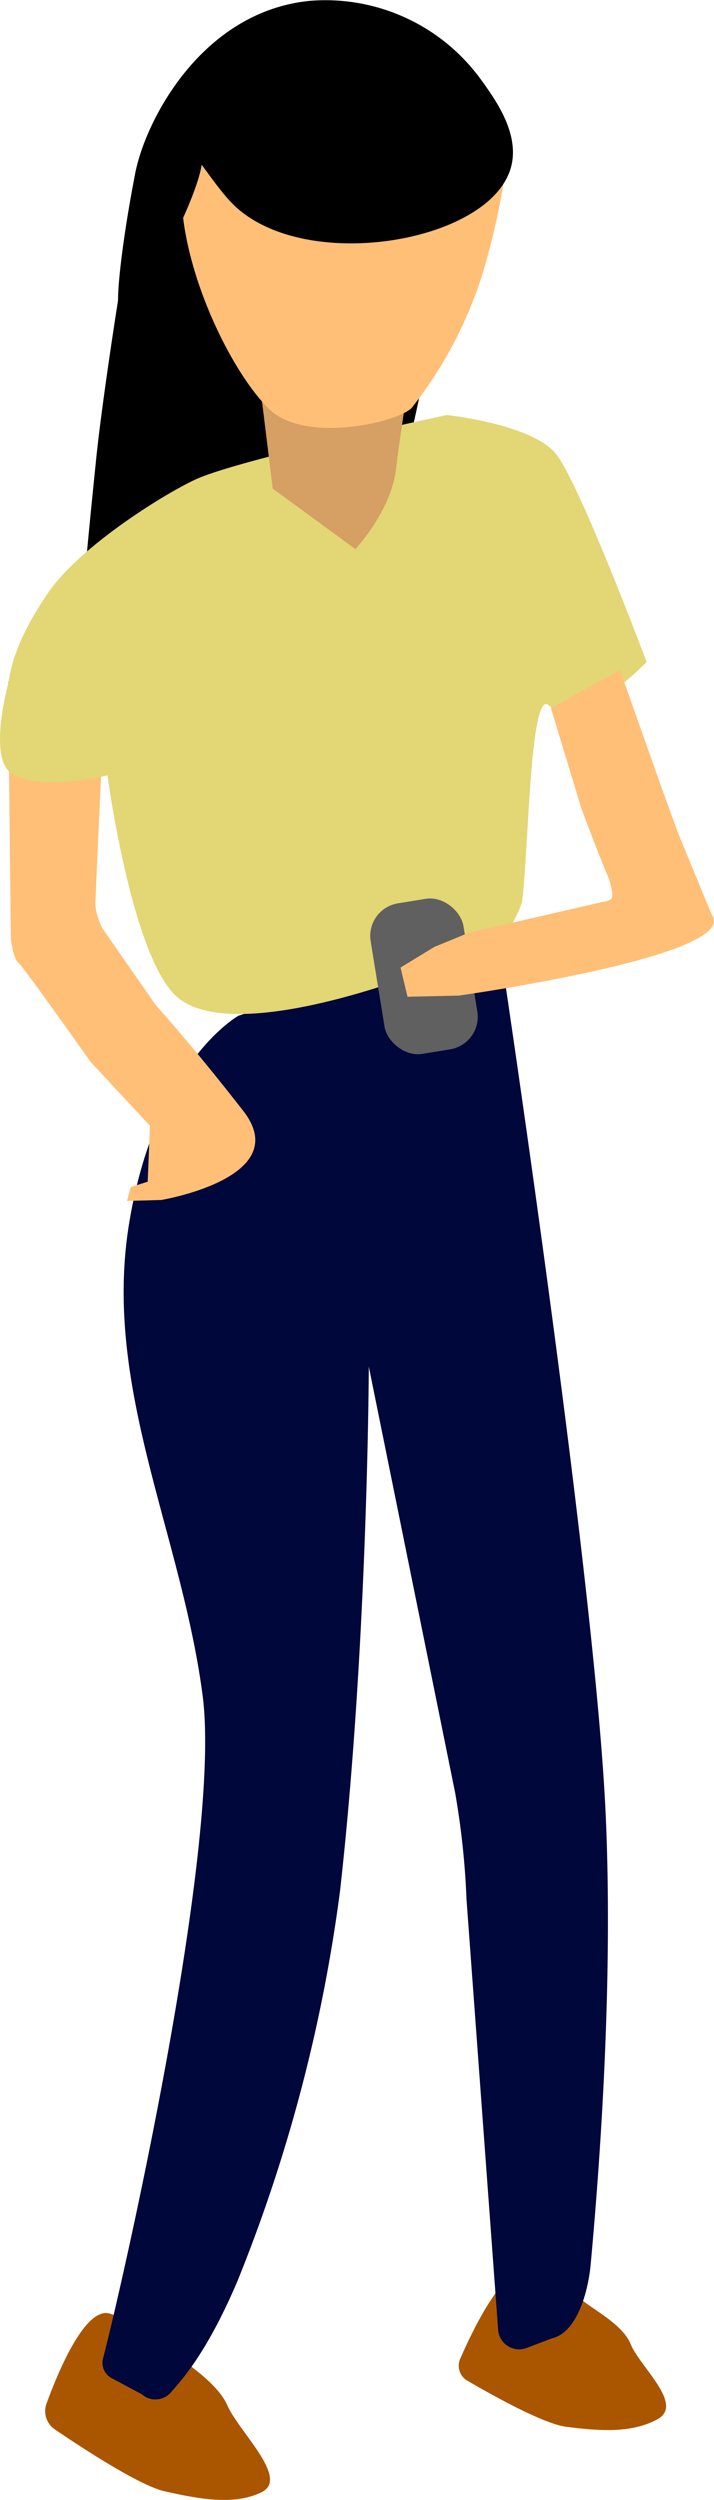 <svg xmlns="http://www.w3.org/2000/svg" viewBox="0 0 69.56 243.29"><defs><style>.cls-1{stroke:#000;stroke-miterlimit:10;}.cls-2{fill:#aa5600;}.cls-3{fill:#00073b;}.cls-4{fill:#ffbf77;}.cls-5{fill:#e3d674;}.cls-6{fill:#606060;}.cls-7{fill:#d69f64;}</style></defs><title>girl</title><g id="Layer_2" data-name="Layer 2"><g id="Layer_1-2" data-name="Layer 1"><path class="cls-1" d="M39.82,14.9c6.43,7.7-2.41,35.92-4.6,42.53-3,8.95-6.73,20.2-12.87,20.5-6,.29-12.61-9.82-13.64-18.52-.18-1.53.27-6,1.17-14.83.76-7.38,3.76-26.41,4.36-27.16C20.54,9.55,34.77,8.84,39.82,14.9Z"/><path class="cls-2" d="M15.52,227.55a2,2,0,0,1,.54.52c.9,1.33,4.94,3.41,6.08,6s6.06,7.1,3.37,8.45-6.23.65-9.45-.07c-2.46-.54-8.19-4.31-10.78-6.07A2.16,2.16,0,0,1,4.5,234c1.11-3.07,3.82-9.66,6.25-8.83A19.35,19.35,0,0,1,15.52,227.55Z"/><path class="cls-2" d="M55.63,222.82a1.56,1.56,0,0,1,.47.42c.76,1.12,4.43,2.65,5.34,4.88s5.24,5.87,2.62,7.31-5.9,1.11-8.89.74c-2.27-.29-7.42-3.19-9.74-4.55a1.67,1.67,0,0,1-.58-2.1c1.24-2.85,4.21-9,6.44-8.46A15.33,15.33,0,0,1,55.63,222.82Z"/><path class="cls-3" d="M23.23,98.85l25.2-8.49S57.92,152.88,59,176.42c.77,16.66-.6,34.64-1.45,43.91-.28,3-1.45,6.71-3.78,7.23l-2.47.94a2.05,2.05,0,0,1-2.77-1.77l-3.08-41.87a78,78,0,0,0-1.11-10.4L35.93,133s-.08,26.8-2.8,51a154.25,154.25,0,0,1-10,38c-2.88,6.75-5.24,9.44-6.6,10.95a2,2,0,0,1-2.72.05l-3-1.6a1.7,1.7,0,0,1-.79-1.81C12,222,21.64,179.48,19.74,165c-2.07-15.79-9.73-30-7.18-45.82S23.23,98.85,23.23,98.85Z"/><path class="cls-4" d="M.78,66.33l.28,25s.17,1.87.74,2.37,7,9.61,7,9.61l5.81,6.25L14.39,115l-1.65.52-.37,1.35,3.33-.09s13.07-2.16,8-8.67-8.49-10.25-8.49-10.25L10,90.38a6.24,6.24,0,0,1-.71-2.27c0-.93,1.08-23.75,1.08-23.75Z"/><path class="cls-5" d="M.8,66.53c.34-2.29,1.21-4.89,3.84-8.77,3.22-4.76,12-10.08,14.68-11.22,4.71-2,24.21-6.15,24.21-6.15s8.32.88,10.64,3.79S63,64.43,63,64.43s-6.79,7-9.49,4.25c-1.89-1.92-2,14.14-2.65,19.09-.06.38-1.26,3.16-2.17,3.62-5.85,3-26.25,10.88-31.69,5.4-4.25-4.28-6.53-21.33-6.53-21.33s-6.77,1.66-9.41-.24C-1.16,73.64.8,66.53.8,66.53Z"/><rect class="cls-6" x="36.72" y="87.6" width="9.16" height="14.84" rx="3.21" transform="translate(-14.7 7.85) rotate(-9.23)"/><path class="cls-4" d="M66.1,81.17S64.8,77.61,64.58,77,60.4,65.21,60.4,65.21l-6.73,3.7,3,9.86s1.88,5,2.57,6.54a6.41,6.41,0,0,1,.42,1.8c0,.54-.49.58-1,.67l-13,3-3.36,1.38-3.28,2L39.7,97l5-.11S72.34,93,69.33,89"/><path class="cls-7" d="M39.83,37.07s-.8,4.86-1.26,8.65c-.48,4-3.94,7.72-3.94,7.72l-8.06-5.89L25.11,35.68Z"/><path class="cls-4" d="M49.46,15.1A71.56,71.56,0,0,1,47,26.68a40.67,40.67,0,0,1-6.88,13c-1.19,1.35-10.36,3.6-13.93.1-4.88-4.8-11.55-20.18-7-27.36C23.36,5.72,37,4.56,49.46,15.1Z"/><path class="cls-1" d="M13.56,17.51c.09-.48.13-.72.17-.86,1.09-5,6.37-15,16.4-16.06A18.22,18.22,0,0,1,46.35,7.9c1.42,1.95,3.84,5.25,2.92,8.35-2.06,6.89-19.72,9.86-26.3,3.19-1.94-2-3.94-5.61-3.79-4.17.3,2.8-6.32,15-7,14.86C11.63,30,12.42,23.41,13.56,17.51Z"/></g></g></svg>
